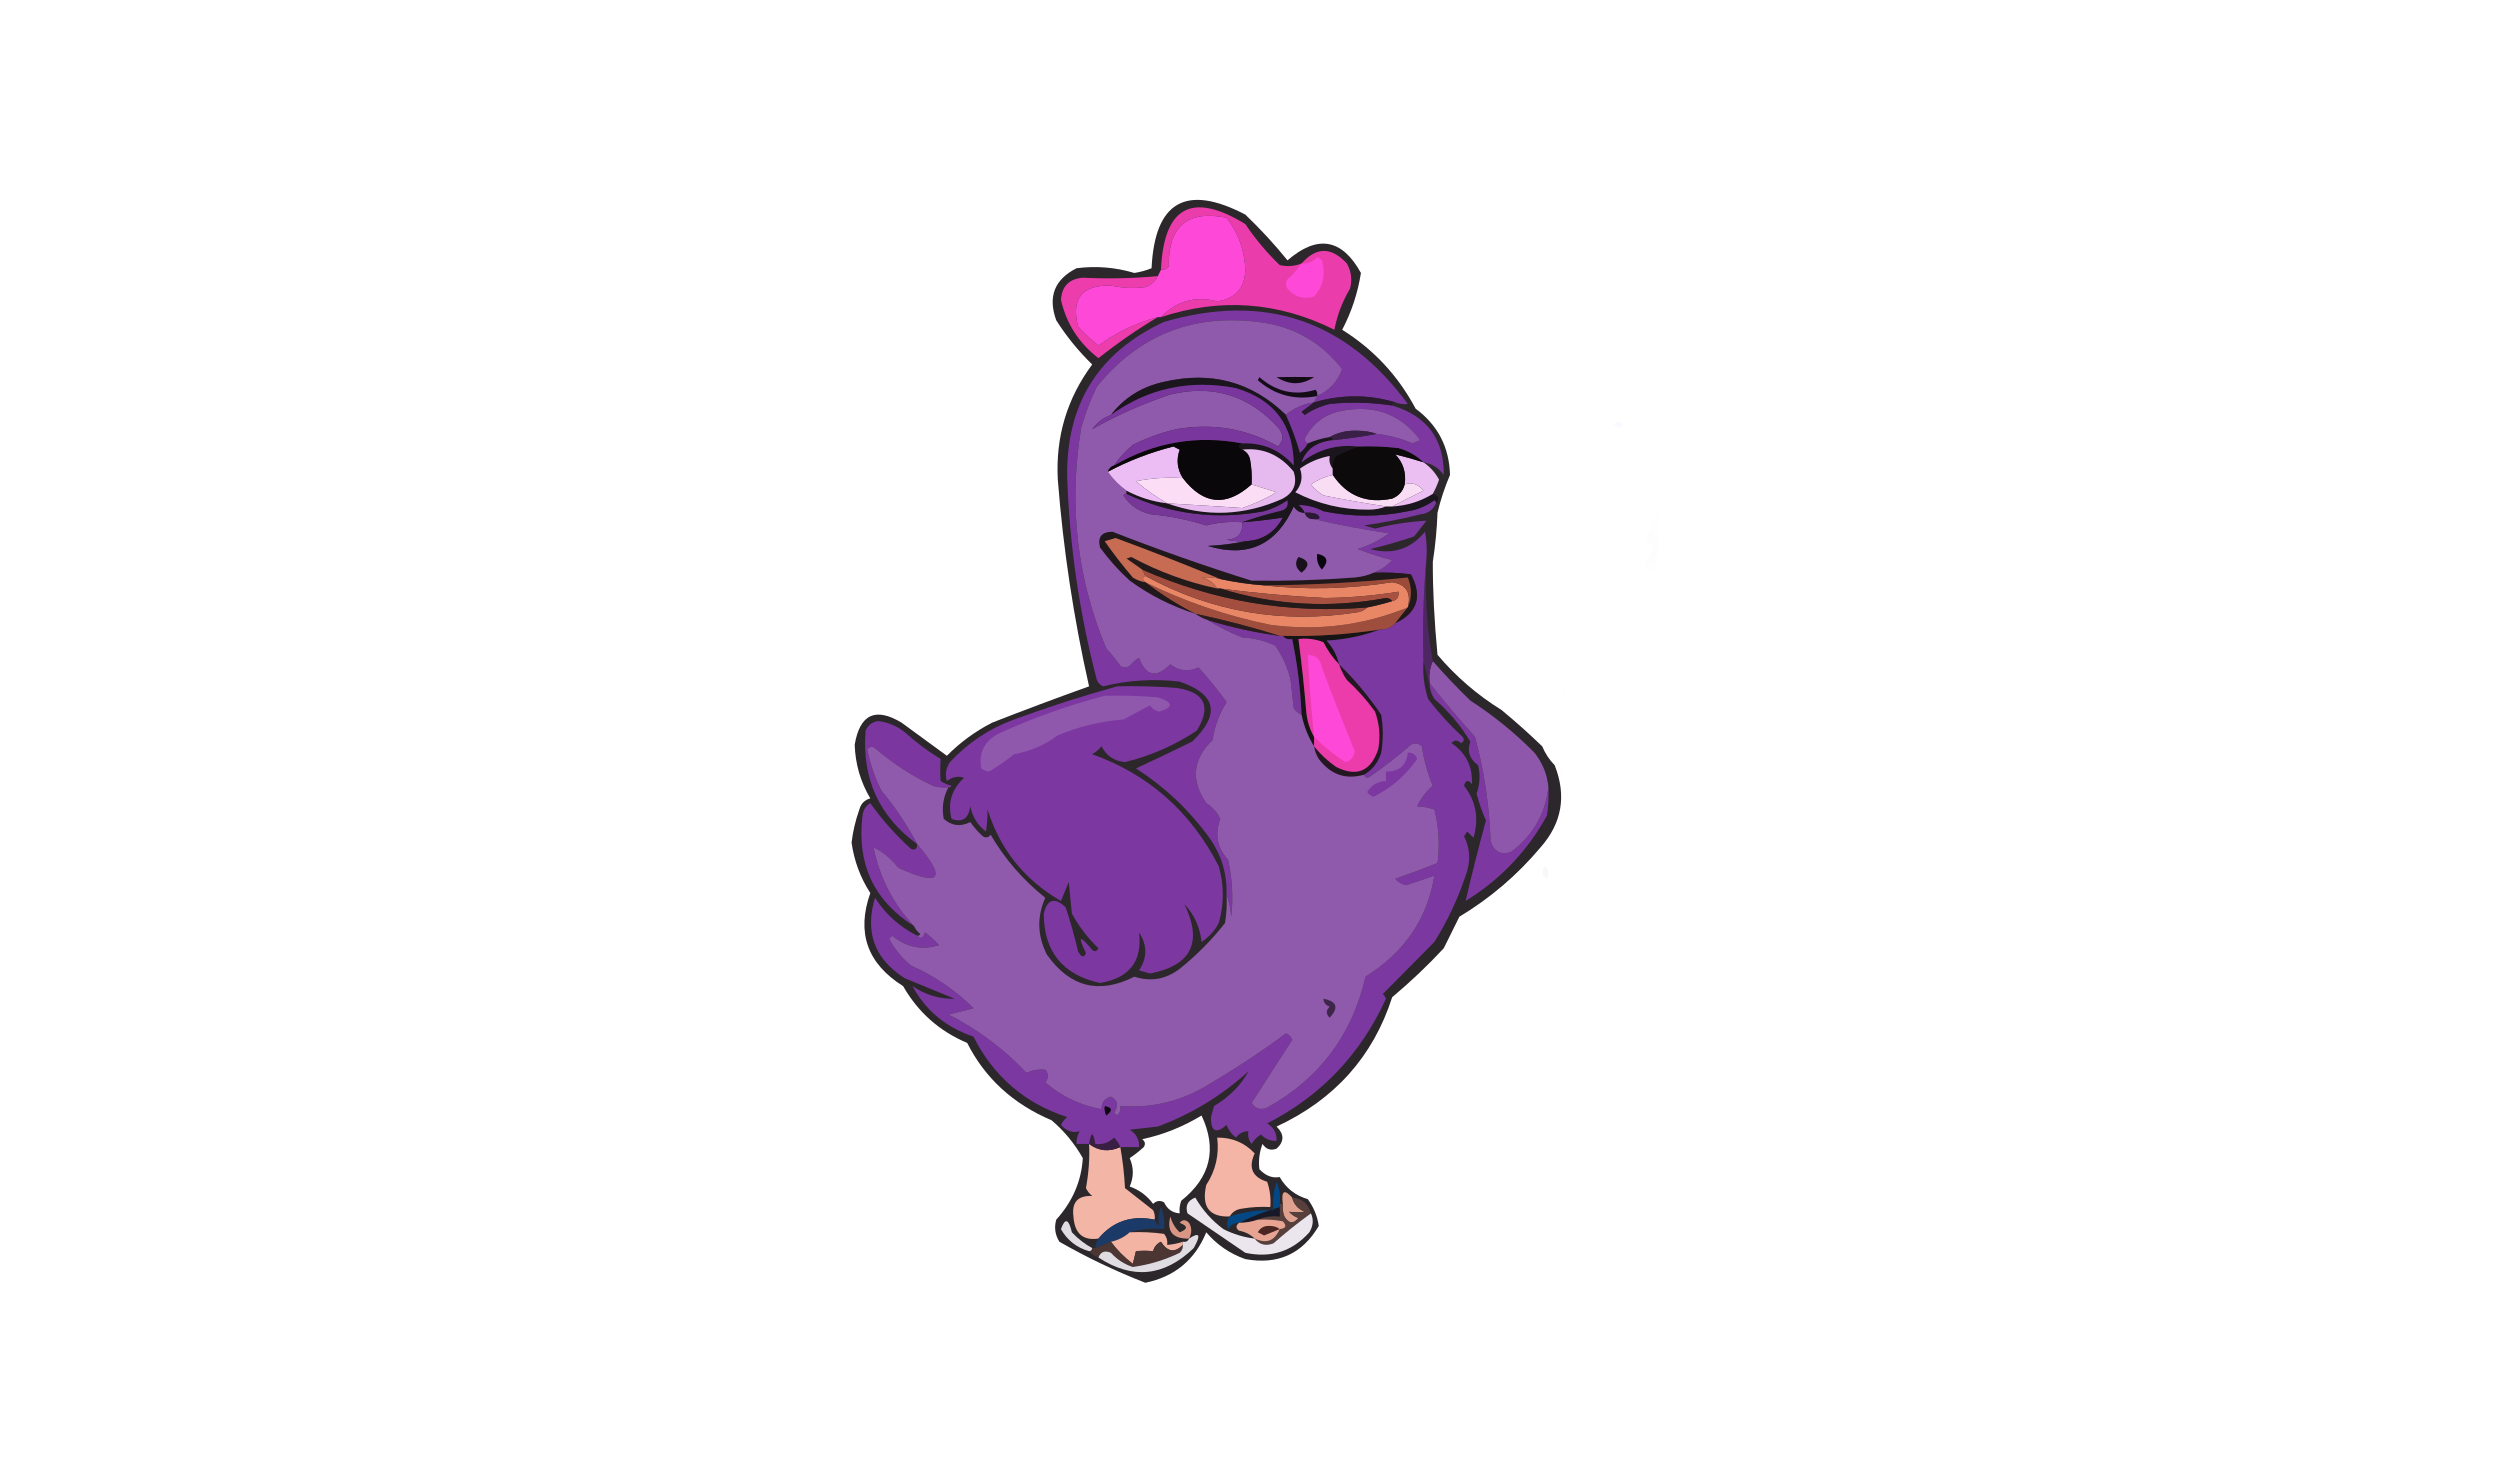 <svg xmlns="http://www.w3.org/2000/svg" viewBox="0 0 250 148" height="148" width="250">
    <g id="Group">
        <path d="M 161.406 42.443 C 161.683 42.041 161.996 42.041 162.344 42.443 C 162.055 42.779 161.742 42.779 161.406 42.443 Z" opacity="0.064" stroke="none" fill-rule="evenodd" fill="#d897fc" id="Path"></path>
    </g>
    <g id="g1">
        <path d="M 163.281 48.755 C 163.073 48.334 163.073 48.334 163.281 48.755 Z" opacity="0.004" stroke="none" fill-rule="evenodd" fill="#000000" id="path1"></path>
    </g>
    <g id="g2">
        <path d="M 163.281 48.755 C 163.591 48.701 163.799 48.806 163.906 49.07 C 163.596 49.125 163.388 49.019 163.281 48.755 Z" opacity="0.004" stroke="none" fill-rule="evenodd" fill="#040023" id="path2"></path>
    </g>
    <g id="g3">
        <path d="M 163.906 49.07 C 164.323 49.281 164.323 49.281 163.906 49.07 Z" opacity="0.004" stroke="none" fill-rule="evenodd" fill="#000034" id="path3"></path>
    </g>
    <g id="g4">
        <path d="M 165.781 52.226 C 165.573 52.436 165.365 52.647 165.156 52.857 C 165.153 52.287 165.31 51.761 165.625 51.279 C 165.829 50.902 165.986 50.902 166.094 51.279 C 165.898 51.569 165.793 51.884 165.781 52.226 Z" opacity="0.004" stroke="none" fill-rule="evenodd" fill="#000000" id="path4"></path>
    </g>
    <g id="g5">
        <path d="M 165.781 52.226 C 165.781 52.752 165.781 53.278 165.781 53.804 C 165.298 53.703 165.089 53.387 165.156 52.857 C 165.365 52.647 165.573 52.436 165.781 52.226 Z" opacity="0.004" stroke="none" fill-rule="evenodd" fill="#a000b4" id="path5"></path>
    </g>
    <g id="g6">
        <path d="M 164.531 54.435 C 164.86 54.388 165.173 54.44 165.469 54.593 C 165.188 55.114 164.875 55.587 164.531 56.013 C 164.531 55.487 164.531 54.961 164.531 54.435 Z" opacity="0.004" stroke="none" fill-rule="evenodd" fill="#e0ffed" id="path6"></path>
    </g>
    <g id="g7">
        <path d="M 165.156 52.857 C 165.089 53.387 165.298 53.703 165.781 53.804 C 165.781 54.33 165.781 54.856 165.781 55.382 C 165.575 55.766 165.366 56.187 165.156 56.644 C 164.943 56.529 164.734 56.424 164.531 56.328 C 164.531 56.223 164.531 56.118 164.531 56.013 C 164.875 55.587 165.188 55.114 165.469 54.593 C 165.173 54.44 164.86 54.388 164.531 54.435 C 164.624 53.834 164.832 53.308 165.156 52.857 Z" opacity="0.008" stroke="none" fill-rule="evenodd" fill="#5f1363" id="path7"></path>
    </g>
    <g id="g8">
        <path d="M 165.781 55.382 C 165.856 56.002 165.752 56.581 165.469 57.117 C 164.847 57.281 164.535 57.018 164.531 56.328 C 164.734 56.424 164.943 56.529 165.156 56.644 C 165.366 56.187 165.575 55.766 165.781 55.382 Z" opacity="0.004" stroke="none" fill-rule="evenodd" fill="#7c0ac5" id="path8"></path>
    </g>
    <g id="g9">
        <path d="M 152.656 61.062 C 153.073 61.272 153.073 61.272 152.656 61.062 Z" opacity="0.004" stroke="none" fill-rule="evenodd" fill="#000000" id="path9"></path>
    </g>
    <g id="g10">
        <path d="M 156.094 68.951 C 156.668 68.995 156.772 69.205 156.406 69.582 C 156.157 69.438 156.053 69.227 156.094 68.951 Z" opacity="0.006" stroke="none" fill-rule="evenodd" fill="#000001" id="path10"></path>
    </g>
    <g id="g11">
        <path d="M 154.219 74.631 C 153.814 74.04 153.866 73.515 154.375 73.053 C 154.619 73.649 154.567 74.175 154.219 74.631 Z" opacity="0.004" stroke="none" fill-rule="evenodd" fill="#891cbe" id="path11"></path>
    </g>
    <g id="g12">
        <path d="M 155.469 76.525 C 155.555 75.785 155.815 75.785 156.25 76.525 C 156.458 77.051 156.458 77.576 156.25 78.102 C 156.219 77.423 155.958 76.897 155.469 76.525 Z" opacity="0.004" stroke="none" fill-rule="evenodd" fill="#450e97" id="path12"></path>
    </g>
    <g id="g13">
        <path d="M 154.531 86.623 C 154.874 86.97 154.927 87.391 154.688 87.885 C 154.135 87.512 154.083 87.091 154.531 86.623 Z" opacity="0.031" stroke="none" fill-rule="evenodd" fill="#090909" id="path13"></path>
    </g>
    <g id="g14">
        <path d="M 154.219 74.631 C 154.523 75.355 154.94 75.986 155.469 76.525 C 156.668 79.569 156.199 82.304 154.062 84.729 C 151.737 87.499 149.028 89.813 145.938 91.672 C 145.422 92.714 144.901 93.766 144.375 94.827 C 142.759 96.564 141.04 98.195 139.219 99.719 C 137.317 105.645 133.463 109.957 127.656 112.657 C 128.436 113.421 128.436 114.158 127.656 114.866 C 127.073 115.09 126.604 114.932 126.25 114.392 C 125.939 115.221 125.835 116.063 125.938 116.917 C 126.549 117.576 127.226 117.839 127.969 117.706 C 128.599 118.816 129.536 119.552 130.781 119.915 C 131.385 120.759 131.75 121.653 131.875 122.597 C 130.231 125.399 127.783 126.503 124.531 125.91 C 122.984 125.367 121.683 124.473 120.625 123.228 C 119.503 125.984 117.472 127.667 114.531 128.277 C 111.571 127.124 108.706 125.757 105.938 124.175 C 105.508 123.482 105.404 122.746 105.625 121.966 C 107.255 120.164 108.141 118.113 108.281 115.812 C 107.445 114.34 106.403 113.078 105.156 112.026 C 101.313 110.398 98.5 107.821 96.719 104.294 C 93.94 103.118 91.805 101.224 90.312 98.614 C 86.723 96.363 85.629 93.26 87.031 89.305 C 86.038 87.769 85.413 86.086 85.156 84.256 C 85.294 83.122 85.554 82.018 85.938 80.942 C 86.094 80.364 86.458 79.996 87.031 79.838 C 86.053 78.195 85.533 76.407 85.469 74.473 C 85.982 71.427 87.544 70.69 90.156 72.264 C 91.667 73.369 93.177 74.473 94.688 75.578 C 96.023 74.229 97.533 73.125 99.219 72.264 C 102.428 71.007 105.658 69.797 108.906 68.635 C 107.365 61.809 106.323 54.92 105.781 47.966 C 105.549 43.694 106.695 39.855 109.219 36.448 C 107.844 35.113 106.646 33.64 105.625 32.03 C 104.769 29.678 105.446 27.943 107.656 26.823 C 109.615 26.572 111.543 26.729 113.438 27.296 C 114.027 27.203 114.601 27.045 115.156 26.823 C 115.478 20.153 118.603 18.365 124.531 21.458 C 126.044 22.905 127.45 24.43 128.75 26.034 C 131.753 23.443 134.201 23.864 136.094 27.296 C 135.777 29.306 135.152 31.199 134.219 32.977 C 137.367 34.946 139.815 37.576 141.562 40.866 C 143.783 42.51 144.929 44.719 145 47.493 C 144.47 48.734 144.053 49.996 143.75 51.279 C 143.69 52.936 143.533 54.567 143.281 56.171 C 143.274 59.026 143.431 62.129 143.75 65.48 C 145.594 67.657 147.729 69.498 150.156 71.002 C 151.579 72.178 152.933 73.388 154.219 74.631 Z M 120.156 111.552 C 121.731 114.904 121.054 117.745 118.125 120.072 C 117.972 120.481 117.92 120.901 117.969 121.335 C 117.243 121.284 116.722 120.916 116.406 120.23 C 116.005 120.014 115.64 120.067 115.312 120.388 C 114.707 119.566 113.926 118.987 112.969 118.652 C 113.385 117.706 113.385 116.759 112.969 115.812 C 113.466 115.482 113.934 115.114 114.375 114.708 C 114.568 114.408 114.516 114.146 114.219 113.919 C 116.287 113.483 118.267 112.694 120.156 111.552 Z" opacity="0.91" stroke="none" fill-rule="evenodd" fill="#161215" id="path14"></path>
    </g>
    <g id="g15">
        <path d="M 108.906 114.392 C 109.858 115.112 110.9 115.218 112.031 114.708 C 112.272 116.049 112.429 117.416 112.5 118.81 C 113.438 119.546 114.375 120.283 115.312 121.019 C 115.463 121.318 115.515 121.634 115.469 121.966 C 113.164 121.495 111.289 122.127 109.844 123.859 C 108.289 124.083 107.455 123.347 107.344 121.65 C 107.156 120.22 107.781 119.536 109.219 119.599 C 108.951 119.382 108.743 119.119 108.594 118.81 C 108.874 117.291 108.978 115.819 108.906 114.392 Z" stroke="none" fill-rule="evenodd" fill="#f2b5a6" id="path15"></path>
    </g>
    <g id="g16">
        <path d="M 122.969 121.65 C 120.913 121.719 120.132 120.667 120.625 118.495 C 121.565 117.058 121.929 115.48 121.719 113.761 C 123.212 113.744 124.462 114.27 125.469 115.339 C 124.814 116.769 125.231 117.716 126.719 118.179 C 126.998 118.995 127.102 119.836 127.031 120.704 C 126.088 120.652 125.151 120.704 124.219 120.861 C 123.65 120.925 123.233 121.188 122.969 121.65 Z" stroke="none" fill-rule="evenodd" fill="#f4b5a6" id="path16"></path>
    </g>
    <g id="g17">
        <path d="M 112.031 114.708 C 110.9 115.218 109.858 115.112 108.906 114.392 C 109.115 113.13 109.323 113.13 109.531 114.392 C 110.257 114.478 110.882 114.267 111.406 113.761 C 111.695 114.032 111.904 114.347 112.031 114.708 Z" stroke="none" fill-rule="evenodd" fill="#391f44" id="path17"></path>
    </g>
    <g id="g18">
        <path d="M 142.969 68.32 C 144.404 70.14 145.915 71.929 147.5 73.684 C 148.415 77.087 148.936 80.558 149.062 84.098 C 149.384 85.163 150.061 85.531 151.094 85.203 C 153.279 83.573 154.529 81.417 154.844 78.733 C 154.895 79.686 154.843 80.633 154.688 81.574 C 152.724 85.134 150.015 87.974 146.562 90.094 C 147.181 87.425 147.858 84.743 148.594 82.047 C 148.209 81.178 147.897 80.284 147.656 79.365 C 147.992 78.437 148.044 77.491 147.812 76.525 C 146.949 75.895 146.688 75.106 147.031 74.158 C 146.072 72.556 144.874 71.136 143.438 69.898 C 143.19 69.505 143.034 69.084 142.969 68.635 C 142.969 68.53 142.969 68.425 142.969 68.32 Z" stroke="none" fill-rule="evenodd" fill="#7c38a0" id="path18"></path>
    </g>
    <g id="g19">
        <path d="M 91.719 84.414 C 94.682 87.905 94.057 88.694 89.844 86.78 C 89.058 85.808 88.225 85.124 87.344 84.729 C 87.962 87.767 89.316 90.396 91.406 92.618 C 87.384 90.07 85.666 86.388 86.25 81.574 C 86.311 81.01 86.572 80.589 87.031 80.311 C 88.203 81.97 89.557 83.495 91.094 84.887 C 91.505 85.054 91.713 84.896 91.719 84.414 Z" stroke="none" fill-rule="evenodd" fill="#7c38a0" id="path19"></path>
    </g>
    <g id="g20">
        <path d="M 94.844 78.733 C 94.313 78.784 93.792 78.732 93.281 78.576 C 91.247 77.602 89.372 76.393 87.656 74.947 C 87.31 74.603 86.997 74.603 86.719 74.947 C 87.008 76.373 87.477 77.741 88.125 79.049 C 89.522 80.719 90.72 82.507 91.719 84.414 C 87.894 81.631 86.175 77.845 86.562 73.053 C 86.805 72.512 87.222 72.197 87.812 72.107 C 88.805 72.23 89.691 72.598 90.469 73.211 C 91.579 74.227 92.777 75.121 94.062 75.893 C 94.014 76.623 94.014 77.359 94.062 78.102 C 94.396 78.32 94.761 78.478 95.156 78.576 C 95.085 78.702 94.981 78.754 94.844 78.733 Z" stroke="none" fill-rule="evenodd" fill="#7b379f" id="path20"></path>
    </g>
    <g id="g21">
        <path d="M 133.906 66.426 C 135.472 67.957 136.878 69.64 138.125 71.475 C 138.333 72.738 138.333 74 138.125 75.262 C 137.833 76.239 137.26 76.975 136.406 77.471 C 134.568 77.993 133.057 77.467 131.875 75.893 C 131.628 75.501 131.472 75.08 131.406 74.631 C 132.031 75.411 132.76 76.095 133.594 76.682 C 135.664 77.723 137.07 77.144 137.812 74.947 C 138.052 73.655 137.948 72.393 137.5 71.16 C 136.678 70.014 135.741 68.962 134.688 68.004 C 134.346 67.506 134.085 66.98 133.906 66.426 Z" opacity="0.961" stroke="none" fill-rule="evenodd" fill="#241722" id="path21"></path>
    </g>
    <g id="g22">
        <path d="M 137.969 62.955 C 136.295 63.589 134.524 63.957 132.656 64.06 C 133.279 64.741 133.696 65.53 133.906 66.426 C 133.282 65.791 132.761 65.055 132.344 64.217 C 131.536 63.908 130.702 63.803 129.844 63.902 C 130.164 66.311 130.425 68.73 130.625 71.16 C 130.712 72.093 130.973 72.934 131.406 73.684 C 131.406 74 131.406 74.316 131.406 74.631 C 130.811 73.674 130.394 72.622 130.156 71.475 C 130.048 68.922 129.736 66.397 129.219 63.902 C 128.815 63.977 128.503 63.872 128.281 63.586 C 131.532 63.663 134.761 63.452 137.969 62.955 Z" opacity="0.925" stroke="none" fill-rule="evenodd" fill="#151314" id="path22"></path>
    </g>
    <g id="g23">
        <path d="M 111.719 68.635 C 113.701 68.583 115.68 68.635 117.656 68.793 C 120.487 69.221 121.164 70.641 119.688 73.053 C 117.465 74.537 115.069 75.589 112.5 76.209 C 111.432 76.116 110.65 75.591 110.156 74.631 C 109.889 74.954 109.577 75.216 109.219 75.42 C 114.873 77.446 119.092 81.18 121.875 86.623 C 122.42 88.535 122.42 90.428 121.875 92.303 C 121.466 93.084 120.893 93.715 120.156 94.196 C 120.004 92.733 119.431 91.47 118.438 90.409 C 120.291 94.239 119.145 96.553 115 97.352 C 114.635 97.247 114.271 97.141 113.906 97.036 C 114.738 95.771 114.738 94.508 113.906 93.249 C 114.248 96.124 112.945 97.807 110 98.299 C 106.266 97.477 104.391 95.163 104.375 91.356 C 104.735 89.902 105.464 89.692 106.562 90.725 C 107.046 92.185 107.463 93.657 107.812 95.143 C 108.145 95.741 108.406 95.794 108.594 95.301 C 107.74 93.562 107.948 93.457 109.219 94.985 C 109.479 95.202 109.687 95.149 109.844 94.827 C 108.779 93.805 107.893 92.648 107.188 91.356 C 107.083 90.304 106.979 89.252 106.875 88.2 C 106.615 88.832 106.354 89.463 106.094 90.094 C 102.457 88.004 100.009 84.954 98.75 80.942 C 98.767 81.711 98.715 82.447 98.594 83.151 C 97.76 82.522 97.239 81.68 97.031 80.627 C 96.858 81.866 96.233 82.287 95.156 81.889 C 94.744 80.293 95.161 78.926 96.406 77.787 C 95.833 77.568 95.26 77.674 94.688 78.102 C 94.489 77.429 94.593 76.797 95 76.209 C 96.787 74.279 98.923 72.859 101.406 71.949 C 104.835 70.691 108.272 69.587 111.719 68.635 Z" stroke="none" fill-rule="evenodd" fill="#7c38a0" id="path23"></path>
    </g>
    <g id="g24">
        <path d="M 110.469 69.582 C 112.243 69.53 114.013 69.582 115.781 69.74 C 117.336 70.23 117.388 70.703 115.938 71.16 C 115.523 71.079 115.211 70.869 115 70.529 C 114.133 71.003 113.248 71.476 112.344 71.949 C 110.072 72.128 107.884 72.654 105.781 73.527 C 104.484 74.496 103.026 75.127 101.406 75.42 C 100.616 76.06 99.782 76.639 98.906 77.156 C 98.612 77.122 98.352 77.016 98.125 76.84 C 97.857 75.278 98.43 74.121 99.844 73.369 C 103.323 71.778 106.865 70.516 110.469 69.582 Z" stroke="none" fill-rule="evenodd" fill="#8f58ac" id="path24"></path>
    </g>
    <g id="g25">
        <path d="M 143.281 66.111 C 144.459 67.459 145.709 68.774 147.031 70.055 C 149.347 71.552 151.483 73.287 153.438 75.262 C 154.255 76.281 154.724 77.438 154.844 78.733 C 154.529 81.417 153.279 83.573 151.094 85.203 C 150.061 85.531 149.384 85.163 149.062 84.098 C 148.936 80.558 148.415 77.087 147.5 73.684 C 145.915 71.929 144.404 70.14 142.969 68.32 C 142.874 67.512 142.979 66.776 143.281 66.111 Z" stroke="none" fill-rule="evenodd" fill="#8f57ac" id="path25"></path>
    </g>
    <g id="g26">
        <path d="M 133.906 66.426 C 134.085 66.98 134.346 67.506 134.688 68.004 C 135.741 68.962 136.678 70.014 137.5 71.16 C 137.948 72.393 138.052 73.655 137.812 74.947 C 137.07 77.144 135.664 77.723 133.594 76.682 C 132.76 76.095 132.031 75.411 131.406 74.631 C 131.406 74.316 131.406 74 131.406 73.684 C 130.973 72.934 130.712 72.093 130.625 71.16 C 130.425 68.73 130.164 66.311 129.844 63.902 C 130.702 63.803 131.536 63.908 132.344 64.217 C 132.761 65.055 133.282 65.791 133.906 66.426 Z" stroke="none" fill-rule="evenodd" fill="#ec3cac" id="path26"></path>
    </g>
    <g id="g27">
        <path d="M 131.406 73.684 C 131.129 70.956 130.921 68.221 130.781 65.48 C 131.578 65.499 132.047 65.92 132.188 66.742 C 133.24 69.551 134.334 72.339 135.469 75.104 C 135.403 75.695 135.091 76.063 134.531 76.209 C 133.372 75.453 132.331 74.612 131.406 73.684 Z" stroke="none" fill-rule="evenodd" fill="#fe48d7" id="path27"></path>
    </g>
    <g id="g28">
        <path d="M 120.781 62.009 C 123.153 62.74 125.549 63.266 127.969 63.586 C 128.073 63.586 128.177 63.586 128.281 63.586 C 128.503 63.872 128.815 63.977 129.219 63.902 C 129.736 66.397 130.048 68.922 130.156 71.475 C 129.857 71.333 129.596 71.122 129.375 70.844 C 129.271 69.898 129.167 68.951 129.062 68.004 C 128.771 66.744 128.25 65.586 127.5 64.533 C 126.465 64.067 125.371 63.804 124.219 63.744 C 122.965 63.244 121.819 62.665 120.781 62.009 Z" stroke="none" fill-rule="evenodd" fill="#79399c" id="path28"></path>
    </g>
    <g id="g29">
        <path d="M 142.656 55.697 C 142.466 59.249 142.674 62.72 143.281 66.111 C 142.979 66.776 142.874 67.512 142.969 68.32 C 142.969 68.425 142.969 68.53 142.969 68.635 C 142.76 67.794 142.552 66.952 142.344 66.111 C 142.241 62.583 142.345 59.112 142.656 55.697 Z" stroke="none" fill-rule="evenodd" fill="#4e2662" id="path29"></path>
    </g>
    <g id="g30">
        <path d="M 114.531 58.222 C 118.495 60.17 122.662 61.59 127.031 62.482 C 131.782 63.12 136.365 62.542 140.781 60.746 C 140.365 61.272 139.948 61.798 139.531 62.324 C 139.131 62.776 138.61 62.986 137.969 62.955 C 134.761 63.452 131.532 63.663 128.281 63.586 C 128.177 63.586 128.073 63.586 127.969 63.586 C 125.216 62.719 122.404 61.982 119.531 61.377 C 117.759 60.483 116.093 59.432 114.531 58.222 Z" stroke="none" fill-rule="evenodd" fill="#9f4d3c" id="path30"></path>
    </g>
    <g id="g31">
        <path d="M 114.531 57.591 C 121.177 61.207 128.26 62.417 135.781 61.22 C 136.168 61.146 136.48 60.989 136.719 60.746 C 137.568 60.575 138.402 60.365 139.219 60.115 C 139.702 60.014 139.911 59.698 139.844 59.168 C 137.415 59.564 134.967 59.774 132.5 59.8 C 128.994 59.626 125.505 59.311 122.031 58.853 C 121.927 58.853 121.823 58.853 121.719 58.853 C 121.383 58.29 120.863 57.922 120.156 57.748 C 120.778 57.692 121.403 57.744 122.031 57.906 C 123.474 58.218 124.933 58.428 126.406 58.537 C 130.644 59.006 134.915 58.9 139.219 58.222 C 140.623 58.435 141.144 59.277 140.781 60.746 C 136.365 62.542 131.782 63.12 127.031 62.482 C 122.662 61.59 118.495 60.17 114.531 58.222 C 114.217 57.939 114.217 57.729 114.531 57.591 Z" stroke="none" fill-rule="evenodd" fill="#e88666" id="path31"></path>
    </g>
    <g id="g32">
        <path d="M 119.531 61.377 C 122.404 61.982 125.216 62.719 127.969 63.586 C 125.549 63.266 123.153 62.74 120.781 62.009 C 120.314 61.854 119.897 61.644 119.531 61.377 Z" opacity="0.949" stroke="none" fill-rule="evenodd" fill="#2a1c1e" id="path32"></path>
    </g>
    <g id="g33">
        <path d="M 143.594 50.333 C 143.296 50.998 142.775 51.367 142.031 51.437 C 140.175 51.907 138.3 52.275 136.406 52.542 C 136.771 52.647 137.135 52.752 137.5 52.857 C 139.21 52.427 140.929 52.164 142.656 52.068 C 142.24 52.594 141.823 53.12 141.406 53.646 C 139.964 54.134 138.506 54.555 137.031 54.908 C 139.234 55.503 141.057 54.925 142.5 53.173 C 142.655 54.008 142.708 54.849 142.656 55.697 C 142.345 59.112 142.241 62.583 142.344 66.111 C 142.261 67.406 142.417 68.669 142.812 69.898 C 143.843 71.255 144.989 72.517 146.25 73.684 C 146.465 73.947 146.413 74.157 146.094 74.316 C 145.747 73.972 145.435 73.972 145.156 74.316 C 146.607 75.304 147.284 76.671 147.188 78.418 C 146.826 77.947 146.566 77.999 146.406 78.576 C 147.608 80.127 147.921 81.863 147.344 83.783 C 147.135 83.572 146.927 83.362 146.719 83.151 C 146.615 83.309 146.51 83.467 146.406 83.625 C 147.033 84.873 147.085 86.188 146.562 87.569 C 145.782 89.908 144.74 92.117 143.438 94.196 C 141.727 95.923 140.008 97.659 138.281 99.403 C 138.424 99.534 138.528 99.691 138.594 99.876 C 136.068 105.425 132.11 109.58 126.719 112.341 C 127.377 112.74 127.69 113.318 127.656 114.077 C 127.036 114.114 126.516 113.903 126.094 113.446 C 125.713 113.686 125.4 114.002 125.156 114.392 C 124.866 114.017 124.762 113.596 124.844 113.13 C 124.33 113.124 123.914 113.334 123.594 113.761 C 123.171 113.44 122.859 113.019 122.656 112.499 C 121.607 113.423 121.086 113.16 121.094 111.71 C 121.198 111.342 121.302 110.974 121.406 110.606 C 122.963 109.666 124.108 108.509 124.844 107.134 C 122.18 109.559 119.159 111.4 115.781 112.657 C 114.844 112.762 113.906 112.867 112.969 112.972 C 113.627 113.371 113.94 113.95 113.906 114.708 C 113.281 114.708 112.656 114.708 112.031 114.708 C 111.904 114.347 111.695 114.032 111.406 113.761 C 110.882 114.267 110.257 114.478 109.531 114.392 C 109.323 113.13 109.115 113.13 108.906 114.392 C 108.49 114.392 108.073 114.392 107.656 114.392 C 107.632 113.941 107.736 113.52 107.969 113.13 C 107.286 113.322 106.661 113.111 106.094 112.499 C 106.243 112.19 106.451 111.927 106.719 111.71 C 102.496 110.339 99.371 107.656 97.344 103.663 C 94.605 102.743 92.574 101.06 91.25 98.614 C 92.564 99.496 93.97 99.917 95.469 99.876 C 93.815 99.194 92.148 98.51 90.469 97.825 C 87.454 95.902 86.464 93.22 87.5 89.778 C 88.571 91.44 89.978 92.702 91.719 93.565 C 92.052 93.941 92.312 93.836 92.5 93.249 C 93.011 93.636 93.48 94.057 93.906 94.512 C 92.179 95.043 90.617 94.728 89.219 93.565 C 89.115 93.67 89.01 93.776 88.906 93.881 C 89.458 94.912 90.188 95.806 91.094 96.563 C 93.448 97.593 95.532 99.013 97.344 100.823 C 96.51 101.034 95.677 101.244 94.844 101.454 C 97.759 102.931 100.363 104.877 102.656 107.292 C 103.222 107.016 103.847 106.911 104.531 106.977 C 104.867 107.371 104.867 107.792 104.531 108.239 C 106.152 109.645 108.027 110.539 110.156 110.921 C 110.141 110.262 110.453 109.841 111.094 109.659 C 111.778 110.053 111.882 110.578 111.406 111.237 C 111.51 111.342 111.615 111.447 111.719 111.552 C 111.996 111.292 112.1 110.976 112.031 110.606 C 114.919 110.823 117.627 110.244 120.156 108.87 C 123.075 107.186 125.888 105.346 128.594 103.348 C 128.906 103.453 129.115 103.663 129.219 103.979 C 127.865 106.083 126.51 108.186 125.156 110.29 C 125.529 110.885 126.05 111.042 126.719 110.763 C 131.919 107.893 135.201 103.528 136.562 97.667 C 140.454 95.238 142.746 91.872 143.438 87.569 C 142.5 87.885 141.562 88.2 140.625 88.516 C 140.189 88.428 139.824 88.217 139.531 87.885 C 140.972 87.383 142.378 86.857 143.75 86.307 C 143.997 84.497 143.893 82.709 143.438 80.942 C 142.847 80.754 142.274 80.649 141.719 80.627 C 142.105 79.811 142.626 79.127 143.281 78.576 C 142.756 77.308 142.392 75.993 142.188 74.631 C 141.86 74.31 141.495 74.257 141.094 74.473 C 139.796 75.601 138.442 76.654 137.031 77.629 C 136.738 77.847 136.53 77.795 136.406 77.471 C 137.26 76.975 137.833 76.239 138.125 75.262 C 138.333 74 138.333 72.738 138.125 71.475 C 136.878 69.64 135.472 67.957 133.906 66.426 C 133.696 65.53 133.279 64.741 132.656 64.06 C 134.524 63.957 136.295 63.589 137.969 62.955 C 138.61 62.986 139.131 62.776 139.531 62.324 C 141.744 61.268 142.265 59.638 141.094 57.433 C 139.848 57.275 138.598 57.223 137.344 57.275 C 138.057 57.018 138.682 56.597 139.219 56.013 C 138.037 55.703 136.892 55.334 135.781 54.908 C 136.91 54.549 137.952 54.023 138.906 53.33 C 136.351 52.951 133.851 52.477 131.406 51.91 C 131.993 51.944 132.098 51.786 131.719 51.437 C 131.315 51.282 130.898 51.23 130.469 51.279 C 130.327 50.977 130.119 50.714 129.844 50.49 C 130.701 50.496 131.535 50.707 132.344 51.122 C 135.161 51.708 137.973 51.708 140.781 51.122 C 141.757 50.97 142.643 50.602 143.438 50.017 C 143.562 50.089 143.614 50.194 143.594 50.333 Z" stroke="none" fill-rule="evenodd" fill="#7b38a0" id="path33"></path>
    </g>
    <g id="g34">
        <path d="M 110.469 110.606 C 111.242 110.747 111.294 111.062 110.625 111.552 C 110.474 111.253 110.422 110.938 110.469 110.606 Z" stroke="none" fill-rule="evenodd" fill="#0e0612" id="path34"></path>
    </g>
    <g id="g35">
        <path d="M 114.219 56.959 C 121.385 60.127 128.885 61.389 136.719 60.746 C 136.48 60.989 136.168 61.146 135.781 61.22 C 128.26 62.417 121.177 61.207 114.531 57.591 C 114.427 57.38 114.323 57.17 114.219 56.959 Z" stroke="none" fill-rule="evenodd" fill="#a34e3e" id="path35"></path>
    </g>
    <g id="g36">
        <path d="M 139.531 40.235 C 136.868 39.435 134.16 39.435 131.406 40.235 C 131.51 40.024 131.615 39.814 131.719 39.603 C 132.923 39.07 133.757 38.176 134.219 36.921 C 132.087 34.165 129.274 32.587 125.781 32.188 C 119.219 31.38 113.854 33.536 109.688 38.657 C 109.039 39.994 108.518 41.361 108.125 42.759 C 106.84 50.406 107.673 57.769 110.625 64.849 C 111.131 65.398 111.6 65.977 112.031 66.584 C 112.344 66.795 112.656 66.795 112.969 66.584 C 113.236 66.262 113.548 65.999 113.906 65.795 C 114.603 67.642 115.645 67.852 117.031 66.426 C 117.895 67.115 118.832 67.22 119.844 66.742 C 120.859 67.853 121.797 69.011 122.656 70.213 C 121.937 71.353 121.468 72.615 121.25 74 C 119.264 75.932 119.056 78.036 120.625 80.311 C 121.237 80.705 121.706 81.231 122.031 81.889 C 121.453 83.436 121.714 84.803 122.812 85.991 C 123.228 87.87 123.332 89.763 123.125 91.672 C 123.067 90.871 122.911 90.135 122.656 89.463 C 122.711 87.363 122.137 85.47 120.938 83.783 C 118.929 81.004 116.481 78.69 113.594 76.84 C 115.456 75.982 117.331 75.088 119.219 74.158 C 122.063 71.429 121.646 69.43 117.969 68.162 C 115.382 67.857 112.83 68.014 110.312 68.635 C 110.017 68.508 109.809 68.297 109.688 68.004 C 107.955 61.386 106.966 54.654 106.719 47.808 C 106.583 40.452 109.812 35.245 116.406 32.188 C 126.466 29.262 134.591 31.997 140.781 40.392 C 140.369 40.454 139.952 40.401 139.531 40.235 Z" stroke="none" fill-rule="evenodd" fill="#7c38a0" id="path36"></path>
    </g>
    <g id="g37">
        <path d="M 137.344 57.275 C 138.598 57.223 139.848 57.275 141.094 57.433 C 142.265 59.638 141.744 61.268 139.531 62.324 C 139.948 61.798 140.365 61.272 140.781 60.746 C 141.193 59.779 141.193 58.78 140.781 57.748 C 136.012 58.24 131.22 58.503 126.406 58.537 C 124.933 58.428 123.474 58.218 122.031 57.906 C 118.567 56.467 115.078 55.099 111.562 53.804 C 111.198 53.909 110.833 54.014 110.469 54.119 C 111.347 55.374 112.284 56.584 113.281 57.748 C 113.67 57.998 114.087 58.156 114.531 58.222 C 116.093 59.432 117.759 60.483 119.531 61.377 C 117.177 60.636 114.99 59.532 112.969 58.064 C 111.864 57.054 110.874 55.949 110 54.751 C 109.739 53.705 110.156 53.179 111.25 53.173 C 115.834 54.963 120.469 56.594 125.156 58.064 C 128.594 58.114 132.032 58.009 135.469 57.748 C 136.159 57.688 136.784 57.53 137.344 57.275 Z" opacity="0.925" stroke="none" fill-rule="evenodd" fill="#21171a" id="path37"></path>
    </g>
    <g id="g38">
        <path d="M 122.031 58.853 C 125.505 59.311 128.994 59.626 132.5 59.8 C 134.967 59.774 137.415 59.564 139.844 59.168 C 139.911 59.698 139.702 60.014 139.219 60.115 C 139.088 59.918 138.88 59.813 138.594 59.8 C 132.957 60.847 127.436 60.531 122.031 58.853 Z" stroke="none" fill-rule="evenodd" fill="#a85140" id="path38"></path>
    </g>
    <g id="g39">
        <path d="M 121.719 58.853 C 121.823 58.853 121.927 58.853 122.031 58.853 C 127.436 60.531 132.957 60.847 138.594 59.8 C 138.88 59.813 139.088 59.918 139.219 60.115 C 138.402 60.365 137.568 60.575 136.719 60.746 C 128.885 61.389 121.385 60.127 114.219 56.959 C 113.719 56.598 113.198 56.23 112.656 55.855 C 112.812 55.802 112.969 55.75 113.125 55.697 C 115.854 57.16 118.718 58.213 121.719 58.853 Z" opacity="0.916" stroke="none" fill-rule="evenodd" fill="#221a19" id="path39"></path>
    </g>
    <g id="g40">
        <path d="M 140.781 60.746 C 141.144 59.277 140.623 58.435 139.219 58.222 C 134.915 58.9 130.644 59.006 126.406 58.537 C 131.22 58.503 136.012 58.24 140.781 57.748 C 141.193 58.78 141.193 59.779 140.781 60.746 Z" stroke="none" fill-rule="evenodd" fill="#9c4b39" id="path40"></path>
    </g>
    <g id="g41">
        <path d="M 122.031 57.906 C 121.403 57.744 120.778 57.692 120.156 57.748 C 120.863 57.922 121.383 58.29 121.719 58.853 C 118.718 58.213 115.854 57.16 113.125 55.697 C 112.969 55.75 112.812 55.802 112.656 55.855 C 113.198 56.23 113.719 56.598 114.219 56.959 C 114.323 57.17 114.427 57.38 114.531 57.591 C 114.217 57.729 114.217 57.939 114.531 58.222 C 114.087 58.156 113.67 57.998 113.281 57.748 C 112.284 56.584 111.347 55.374 110.469 54.119 C 110.833 54.014 111.198 53.909 111.562 53.804 C 115.078 55.099 118.567 56.467 122.031 57.906 Z" stroke="none" fill-rule="evenodd" fill="#c76b53" id="path41"></path>
    </g>
    <g id="g42">
        <path d="M 131.719 39.603 C 131.615 39.814 131.51 40.024 131.406 40.235 C 130.34 40.406 129.402 40.826 128.594 41.497 C 125.187 38.19 121.124 37.086 116.406 38.183 C 114.196 38.663 112.425 39.768 111.094 41.497 C 110.348 41.772 109.723 42.246 109.219 42.917 C 111.659 41.53 114.263 40.373 117.031 39.446 C 121.307 38.432 124.901 39.537 127.812 42.759 C 128.383 43.417 128.383 44.048 127.812 44.652 C 124.669 42.864 121.284 42.286 117.656 42.917 C 116.134 43.265 114.676 43.791 113.281 44.495 C 112.532 45.119 111.907 45.803 111.406 46.546 C 111.094 46.651 110.885 46.861 110.781 47.177 C 111.296 47.907 111.921 48.538 112.656 49.07 C 112.656 49.175 112.656 49.281 112.656 49.386 C 112.519 49.365 112.415 49.418 112.344 49.544 C 112.999 50.561 113.937 51.193 115.156 51.437 C 117.029 51.613 118.852 51.981 120.625 52.542 C 121.791 52.239 122.988 52.134 124.219 52.226 C 124.308 53.342 123.787 53.921 122.656 53.962 C 123.273 54.118 123.898 54.171 124.531 54.119 C 123.34 54.379 122.09 54.537 120.781 54.593 C 124.775 55.811 127.64 54.496 129.375 50.648 C 129.63 51.066 129.995 51.276 130.469 51.279 C 130.617 51.723 130.929 51.933 131.406 51.91 C 133.851 52.477 136.351 52.951 138.906 53.33 C 137.952 54.023 136.91 54.549 135.781 54.908 C 136.892 55.334 138.037 55.703 139.219 56.013 C 138.682 56.597 138.057 57.018 137.344 57.275 C 136.784 57.53 136.159 57.688 135.469 57.748 C 132.032 58.009 128.594 58.114 125.156 58.064 C 120.469 56.594 115.834 54.963 111.25 53.173 C 110.156 53.179 109.739 53.705 110 54.751 C 110.874 55.949 111.864 57.054 112.969 58.064 C 114.99 59.532 117.177 60.636 119.531 61.377 C 119.897 61.644 120.314 61.854 120.781 62.009 C 121.819 62.665 122.965 63.244 124.219 63.744 C 125.371 63.804 126.465 64.067 127.5 64.533 C 128.25 65.586 128.771 66.744 129.062 68.004 C 129.167 68.951 129.271 69.898 129.375 70.844 C 129.596 71.122 129.857 71.333 130.156 71.475 C 130.394 72.622 130.811 73.674 131.406 74.631 C 131.472 75.08 131.628 75.501 131.875 75.893 C 133.057 77.467 134.568 77.993 136.406 77.471 C 136.53 77.795 136.738 77.847 137.031 77.629 C 138.442 76.654 139.796 75.601 141.094 74.473 C 141.495 74.257 141.86 74.31 142.188 74.631 C 142.392 75.993 142.756 77.308 143.281 78.576 C 142.626 79.127 142.105 79.811 141.719 80.627 C 142.274 80.649 142.847 80.754 143.438 80.942 C 143.893 82.709 143.997 84.497 143.75 86.307 C 142.378 86.857 140.972 87.383 139.531 87.885 C 139.824 88.217 140.189 88.428 140.625 88.516 C 141.562 88.2 142.5 87.885 143.438 87.569 C 142.746 91.872 140.454 95.238 136.562 97.667 C 135.201 103.528 131.919 107.893 126.719 110.763 C 126.05 111.042 125.529 110.885 125.156 110.29 C 126.51 108.186 127.865 106.083 129.219 103.979 C 129.115 103.663 128.906 103.453 128.594 103.348 C 125.888 105.346 123.075 107.186 120.156 108.87 C 117.627 110.244 114.919 110.823 112.031 110.606 C 112.1 110.976 111.996 111.292 111.719 111.552 C 111.615 111.447 111.51 111.342 111.406 111.237 C 111.882 110.578 111.778 110.053 111.094 109.659 C 110.453 109.841 110.141 110.262 110.156 110.921 C 108.027 110.539 106.152 109.645 104.531 108.239 C 104.867 107.792 104.867 107.371 104.531 106.977 C 103.847 106.911 103.222 107.016 102.656 107.292 C 100.363 104.877 97.759 102.931 94.844 101.454 C 95.677 101.244 96.51 101.034 97.344 100.823 C 95.532 99.013 93.448 97.593 91.094 96.563 C 90.188 95.806 89.458 94.912 88.906 93.881 C 89.01 93.776 89.115 93.67 89.219 93.565 C 90.617 94.728 92.179 95.043 93.906 94.512 C 93.48 94.057 93.011 93.636 92.5 93.249 C 92.312 93.836 92.052 93.941 91.719 93.565 C 91.856 93.586 91.96 93.533 92.031 93.407 C 91.756 93.184 91.548 92.921 91.406 92.618 C 89.316 90.396 87.962 87.767 87.344 84.729 C 88.225 85.124 89.058 85.808 89.844 86.78 C 94.057 88.694 94.682 87.905 91.719 84.414 C 90.72 82.507 89.522 80.719 88.125 79.049 C 87.477 77.741 87.008 76.373 86.719 74.947 C 86.997 74.603 87.31 74.603 87.656 74.947 C 89.372 76.393 91.247 77.602 93.281 78.576 C 93.792 78.732 94.313 78.784 94.844 78.733 C 94.318 79.711 94.162 80.763 94.375 81.889 C 95.173 82.593 96.058 82.698 97.031 82.205 C 97.39 82.725 97.807 83.198 98.281 83.625 C 98.578 83.819 98.838 83.767 99.062 83.467 C 100.487 85.906 102.31 88.01 104.531 89.778 C 103.68 91.676 103.732 93.569 104.688 95.458 C 106.991 98.719 109.908 99.456 113.438 97.667 C 115.075 98.197 116.585 97.934 117.969 96.878 C 119.657 95.528 121.168 94.002 122.5 92.303 C 122.656 91.362 122.708 90.415 122.656 89.463 C 122.911 90.135 123.067 90.871 123.125 91.672 C 123.332 89.763 123.228 87.87 122.812 85.991 C 121.714 84.803 121.453 83.436 122.031 81.889 C 121.706 81.231 121.237 80.705 120.625 80.311 C 119.056 78.036 119.264 75.932 121.25 74 C 121.468 72.615 121.937 71.353 122.656 70.213 C 121.797 69.011 120.859 67.853 119.844 66.742 C 118.832 67.22 117.895 67.115 117.031 66.426 C 115.645 67.852 114.603 67.642 113.906 65.795 C 113.548 65.999 113.236 66.262 112.969 66.584 C 112.656 66.795 112.344 66.795 112.031 66.584 C 111.6 65.977 111.131 65.398 110.625 64.849 C 107.673 57.769 106.84 50.406 108.125 42.759 C 108.518 41.361 109.039 39.994 109.688 38.657 C 113.854 33.536 119.219 31.38 125.781 32.188 C 129.274 32.587 132.087 34.165 134.219 36.921 C 133.757 38.176 132.923 39.07 131.719 39.603 Z" stroke="none" fill-rule="evenodd" fill="#8f59ac" id="path42"></path>
    </g>
    <g id="g43">
        <path d="M 132.344 99.876 C 133.694 100.132 133.902 100.763 132.969 101.77 C 132.584 101.407 132.584 101.039 132.969 100.665 C 132.576 100.534 132.368 100.271 132.344 99.876 Z" stroke="none" fill-rule="evenodd" fill="#3e264b" id="path43"></path>
    </g>
    <g id="g44">
        <path d="M 140.781 75.262 C 141.248 75.235 141.561 75.446 141.719 75.893 C 140.582 77.537 139.123 78.8 137.344 79.68 C 137.091 79.583 136.883 79.425 136.719 79.207 C 137.154 78.504 137.779 78.136 138.594 78.102 C 138.594 77.787 138.594 77.471 138.594 77.156 C 139.913 77.179 140.642 76.548 140.781 75.262 Z" stroke="none" fill-rule="evenodd" fill="#7c38a0" id="path44"></path>
    </g>
    <g id="g45">
        <path d="M 131.719 55.382 C 132.762 55.6 132.918 56.126 132.188 56.959 C 131.791 56.516 131.635 55.99 131.719 55.382 Z" stroke="none" fill-rule="evenodd" fill="#0a060d" id="path45"></path>
    </g>
    <g id="g46">
        <path d="M 129.844 55.697 C 130.924 56.024 131.028 56.55 130.156 57.275 C 129.555 56.813 129.451 56.287 129.844 55.697 Z" stroke="none" fill-rule="evenodd" fill="#19121c" id="path46"></path>
    </g>
    <g id="g47">
        <path d="M 124.531 54.119 C 123.898 54.171 123.273 54.118 122.656 53.962 C 123.787 53.921 124.308 53.342 124.219 52.226 C 125.604 52.123 126.958 51.965 128.281 51.753 C 127.486 53.259 126.236 54.048 124.531 54.119 Z" stroke="none" fill-rule="evenodd" fill="#7d39a2" id="path47"></path>
    </g>
    <g id="g48">
        <path d="M 112.656 49.386 C 117.044 51.439 121.627 52.017 126.406 51.122 C 127.249 50.88 128.03 50.512 128.75 50.017 C 128.89 50.619 128.63 50.988 127.969 51.122 C 126.664 51.434 125.414 51.803 124.219 52.226 C 122.988 52.134 121.791 52.239 120.625 52.542 C 118.852 51.981 117.029 51.613 115.156 51.437 C 113.937 51.193 112.999 50.561 112.344 49.544 C 112.415 49.418 112.519 49.365 112.656 49.386 Z" stroke="none" fill-rule="evenodd" fill="#773798" id="path48"></path>
    </g>
    <g id="g49">
        <path d="M 130.469 51.279 C 130.898 51.23 131.315 51.282 131.719 51.437 C 132.098 51.786 131.993 51.944 131.406 51.91 C 130.929 51.933 130.617 51.723 130.469 51.279 Z" opacity="0.969" stroke="none" fill-rule="evenodd" fill="#2c1a34" id="path49"></path>
    </g>
    <g id="g50">
        <path d="M 128.594 41.497 C 129.152 42.713 129.621 43.976 130 45.284 C 130.327 45.008 130.587 44.693 130.781 44.337 C 131.483 44.036 132.212 43.825 132.969 43.706 C 133.177 43.706 133.281 43.811 133.281 44.021 C 131.656 44.187 130.614 44.924 130.156 46.23 C 131.812 44.937 133.688 44.411 135.781 44.652 C 135.068 44.917 134.339 45.233 133.594 45.599 C 133.303 45.974 133.199 46.395 133.281 46.861 C 132.989 46.524 132.885 46.104 132.969 45.599 C 131.895 45.799 130.905 46.22 130 46.861 C 130.313 47.713 130.157 48.502 129.531 49.228 C 131.818 50.406 134.266 50.985 136.875 50.964 C 137.51 50.962 138.083 50.857 138.594 50.648 C 138.802 50.648 139.01 50.648 139.219 50.648 C 140.695 50.566 142.05 50.145 143.281 49.386 C 143.923 49.56 144.027 49.876 143.594 50.333 C 143.614 50.194 143.562 50.089 143.438 50.017 C 142.643 50.602 141.757 50.97 140.781 51.122 C 137.973 51.708 135.161 51.708 132.344 51.122 C 131.535 50.707 130.701 50.496 129.844 50.49 C 130.119 50.714 130.327 50.977 130.469 51.279 C 129.995 51.276 129.63 51.066 129.375 50.648 C 127.64 54.496 124.775 55.811 120.781 54.593 C 122.09 54.537 123.34 54.379 124.531 54.119 C 126.236 54.048 127.486 53.259 128.281 51.753 C 126.958 51.965 125.604 52.123 124.219 52.226 C 125.414 51.803 126.664 51.434 127.969 51.122 C 128.63 50.988 128.89 50.619 128.75 50.017 C 128.03 50.512 127.249 50.88 126.406 51.122 C 121.627 52.017 117.044 51.439 112.656 49.386 C 112.656 49.281 112.656 49.175 112.656 49.07 C 113.93 49.744 115.284 50.165 116.719 50.333 C 120.607 51.735 124.461 51.577 128.281 49.859 C 129.378 49.258 129.742 48.364 129.375 47.177 C 127.982 45.469 126.263 44.732 124.219 44.968 C 123.802 44.758 123.802 44.547 124.219 44.337 C 126.29 44.253 128.009 44.989 129.375 46.546 C 129.366 42.536 127.439 39.959 123.594 38.814 C 118.994 37.923 114.828 38.817 111.094 41.497 C 112.425 39.768 114.196 38.663 116.406 38.183 C 121.124 37.086 125.187 38.19 128.594 41.497 Z" opacity="0.965" stroke="none" fill-rule="evenodd" fill="#1b161d" id="path50"></path>
    </g>
    <g id="g51">
        <path d="M 118.281 47.808 C 120.345 50.494 122.637 50.704 125.156 48.439 C 125.979 48.7 126.812 48.963 127.656 49.228 C 126.559 49.877 125.413 50.403 124.219 50.806 C 121.729 50.635 119.229 50.477 116.719 50.333 C 115.64 49.713 114.598 48.977 113.594 48.124 C 115.143 47.81 116.705 47.705 118.281 47.808 Z" stroke="none" fill-rule="evenodd" fill="#fbddf6" id="path51"></path>
    </g>
    <g id="g52">
        <path d="M 133.281 47.493 C 134.702 49.603 136.681 50.392 139.219 49.859 C 139.886 49.583 140.303 49.109 140.469 48.439 C 141.187 48.19 141.812 48.4 142.344 49.07 C 141.264 49.598 140.222 50.124 139.219 50.648 C 139.01 50.648 138.802 50.648 138.594 50.648 C 136.512 50.332 134.429 49.964 132.344 49.544 C 131.856 49.247 131.439 48.879 131.094 48.439 C 131.763 47.981 132.492 47.665 133.281 47.493 Z" stroke="none" fill-rule="evenodd" fill="#f9ddf4" id="path52"></path>
    </g>
    <g id="g53">
        <path d="M 142.344 46.23 C 142.997 46.67 143.518 47.249 143.906 47.966 C 143.736 48.466 143.528 48.939 143.281 49.386 C 142.05 50.145 140.695 50.566 139.219 50.648 C 140.222 50.124 141.264 49.598 142.344 49.07 C 141.812 48.4 141.187 48.19 140.469 48.439 C 140.634 47.274 140.322 46.275 139.531 45.441 C 140.449 45.661 141.387 45.924 142.344 46.23 Z" stroke="none" fill-rule="evenodd" fill="#ecbff2" id="path53"></path>
    </g>
    <g id="g54">
        <path d="M 133.281 46.861 C 133.281 47.072 133.281 47.282 133.281 47.493 C 132.492 47.665 131.763 47.981 131.094 48.439 C 131.439 48.879 131.856 49.247 132.344 49.544 C 134.429 49.964 136.512 50.332 138.594 50.648 C 138.083 50.857 137.51 50.962 136.875 50.964 C 134.266 50.985 131.818 50.406 129.531 49.228 C 130.157 48.502 130.313 47.713 130 46.861 C 130.905 46.22 131.895 45.799 132.969 45.599 C 132.885 46.104 132.989 46.524 133.281 46.861 Z" stroke="none" fill-rule="evenodd" fill="#e9bcf1" id="path54"></path>
    </g>
    <g id="g55">
        <path d="M 124.219 44.968 C 126.263 44.732 127.982 45.469 129.375 47.177 C 129.742 48.364 129.378 49.258 128.281 49.859 C 124.461 51.577 120.607 51.735 116.719 50.333 C 119.229 50.477 121.729 50.635 124.219 50.806 C 125.413 50.403 126.559 49.877 127.656 49.228 C 126.812 48.963 125.979 48.7 125.156 48.439 C 125.208 47.591 125.155 46.75 125 45.915 C 124.882 45.46 124.622 45.144 124.219 44.968 Z" stroke="none" fill-rule="evenodd" fill="#e7baef" id="path55"></path>
    </g>
    <g id="g56">
        <path d="M 118.281 47.808 C 116.705 47.705 115.143 47.81 113.594 48.124 C 114.598 48.977 115.64 49.713 116.719 50.333 C 115.284 50.165 113.93 49.744 112.656 49.07 C 111.921 48.538 111.296 47.907 110.781 47.177 C 112.863 46.074 115.051 45.232 117.344 44.652 C 117.552 44.758 117.76 44.863 117.969 44.968 C 117.613 45.956 117.718 46.903 118.281 47.808 Z" stroke="none" fill-rule="evenodd" fill="#ecbdf4" id="path56"></path>
    </g>
    <g id="g57">
        <path d="M 135.781 44.652 C 137.139 44.6 138.493 44.653 139.844 44.81 C 140.823 45.082 141.656 45.555 142.344 46.23 C 141.387 45.924 140.449 45.661 139.531 45.441 C 140.322 46.275 140.634 47.274 140.469 48.439 C 140.303 49.109 139.886 49.583 139.219 49.859 C 136.681 50.392 134.702 49.603 133.281 47.493 C 133.281 47.282 133.281 47.072 133.281 46.861 C 133.199 46.395 133.303 45.974 133.594 45.599 C 134.339 45.233 135.068 44.917 135.781 44.652 Z" opacity="0.996" stroke="none" fill-rule="evenodd" fill="#0c0a0b" id="path57"></path>
    </g>
    <g id="g58">
        <path d="M 124.219 44.337 C 123.802 44.547 123.802 44.758 124.219 44.968 C 124.622 45.144 124.882 45.46 125 45.915 C 125.155 46.75 125.208 47.591 125.156 48.439 C 122.637 50.704 120.345 50.494 118.281 47.808 C 117.718 46.903 117.613 45.956 117.969 44.968 C 117.76 44.863 117.552 44.758 117.344 44.652 C 115.051 45.232 112.863 46.074 110.781 47.177 C 110.885 46.861 111.094 46.651 111.406 46.546 C 115.416 44.221 119.686 43.485 124.219 44.337 Z" opacity="0.995" stroke="none" fill-rule="evenodd" fill="#0a080a" id="path58"></path>
    </g>
    <g id="g59">
        <path d="M 131.406 40.235 C 131.011 40.543 130.594 40.859 130.156 41.181 C 130.26 41.286 130.365 41.392 130.469 41.497 C 131.227 40.978 132.06 40.61 132.969 40.392 C 135.061 40.182 137.144 40.235 139.219 40.55 C 142.695 41.589 144.414 43.903 144.375 47.493 C 143.863 46.788 143.186 46.367 142.344 46.23 C 141.656 45.555 140.823 45.082 139.844 44.81 C 138.493 44.653 137.139 44.6 135.781 44.652 C 133.688 44.411 131.812 44.937 130.156 46.23 C 130.614 44.924 131.656 44.187 133.281 44.021 C 134.789 43.866 136.247 43.656 137.656 43.39 C 138.916 43.528 140.114 43.844 141.25 44.337 C 141.51 44.232 141.771 44.126 142.031 44.021 C 140.171 41.517 137.671 40.518 134.531 41.023 C 132.67 41.276 131.316 42.223 130.469 43.864 C 130.491 44.105 130.595 44.263 130.781 44.337 C 130.587 44.693 130.327 45.008 130 45.284 C 129.621 43.976 129.152 42.713 128.594 41.497 C 129.403 40.826 130.34 40.406 131.406 40.235 Z" stroke="none" fill-rule="evenodd" fill="#7c38a0" id="path59"></path>
    </g>
    <g id="g60">
        <path d="M 124.219 44.337 C 119.686 43.485 115.416 44.221 111.406 46.546 C 111.907 45.803 112.532 45.119 113.281 44.495 C 114.676 43.791 116.134 43.265 117.656 42.917 C 121.284 42.286 124.669 42.864 127.812 44.652 C 128.383 44.048 128.383 43.417 127.812 42.759 C 124.901 39.537 121.307 38.432 117.031 39.446 C 114.263 40.373 111.659 41.53 109.219 42.917 C 109.723 42.246 110.348 41.772 111.094 41.497 C 114.828 38.817 118.994 37.923 123.594 38.814 C 127.439 39.959 129.366 42.536 129.375 46.546 C 128.009 44.989 126.29 44.253 124.219 44.337 Z" stroke="none" fill-rule="evenodd" fill="#79369d" id="path60"></path>
    </g>
    <g id="g61">
        <path d="M 137.656 43.39 C 137.092 43.181 136.467 43.076 135.781 43.075 C 134.746 43.025 133.808 43.235 132.969 43.706 C 132.212 43.825 131.483 44.036 130.781 44.337 C 130.595 44.263 130.491 44.105 130.469 43.864 C 131.316 42.223 132.67 41.276 134.531 41.023 C 137.671 40.518 140.171 41.517 142.031 44.021 C 141.771 44.126 141.51 44.232 141.25 44.337 C 140.114 43.844 138.916 43.528 137.656 43.39 Z" stroke="none" fill-rule="evenodd" fill="#905aad" id="path61"></path>
    </g>
    <g id="g62">
        <path d="M 137.656 43.39 C 136.247 43.656 134.789 43.866 133.281 44.021 C 133.281 43.811 133.177 43.706 132.969 43.706 C 133.808 43.235 134.746 43.025 135.781 43.075 C 136.467 43.076 137.092 43.181 137.656 43.39 Z" opacity="0.992" stroke="none" fill-rule="evenodd" fill="#3b2148" id="path62"></path>
    </g>
    <g id="g63">
        <path d="M 139.531 40.235 C 139.323 40.235 139.219 40.34 139.219 40.55 C 137.144 40.235 135.061 40.182 132.969 40.392 C 132.06 40.61 131.227 40.978 130.469 41.497 C 130.365 41.392 130.26 41.286 130.156 41.181 C 130.594 40.859 131.011 40.543 131.406 40.235 C 134.16 39.435 136.868 39.435 139.531 40.235 Z" opacity="0.965" stroke="none" fill-rule="evenodd" fill="#2a1a30" id="path63"></path>
    </g>
    <g id="g64">
        <path d="M 131.719 39.603 C 129.489 40.045 127.51 39.519 125.781 38.026 C 125.833 37.921 125.885 37.815 125.938 37.71 C 127.607 39.181 129.482 39.602 131.562 38.972 C 131.707 39.16 131.76 39.37 131.719 39.603 Z" stroke="none" fill-rule="evenodd" fill="#140d17" id="path64"></path>
    </g>
    <g id="g65">
        <path d="M 127.656 37.71 C 128.869 37.691 130.119 37.691 131.406 37.71 C 130.168 38.524 128.918 38.524 127.656 37.71 Z" stroke="none" fill-rule="evenodd" fill="#120b14" id="path65"></path>
    </g>
    <g id="g66">
        <path d="M 115.781 27.612 C 115.518 28.14 115.101 28.508 114.531 28.716 C 113.382 28.859 112.236 28.807 111.094 28.559 C 108.19 28.49 107.097 29.857 107.812 32.661 C 108.442 33.35 109.12 33.981 109.844 34.554 C 111.651 33.232 113.63 32.285 115.781 31.714 C 113.736 32.93 111.757 34.298 109.844 35.817 C 107.895 34.323 106.645 32.377 106.094 29.979 C 106.188 28.622 106.917 27.885 108.281 27.77 C 110.793 27.894 113.293 27.842 115.781 27.612 Z" stroke="none" fill-rule="evenodd" fill="#ed3dad" id="path66"></path>
    </g>
    <g id="g67">
        <path d="M 130.156 26.35 C 131.629 24.674 133.139 24.674 134.688 26.35 C 135.132 27.148 135.236 27.99 135 28.874 C 134.243 30.138 133.722 31.505 133.438 32.977 C 127.819 30.175 122.038 29.754 116.094 31.714 C 117.644 30.094 119.519 29.568 121.719 30.136 C 123.532 29.883 124.47 28.831 124.531 26.981 C 124.452 25.018 123.827 23.282 122.656 21.774 C 118.747 20.986 116.821 22.617 116.875 26.665 C 116.665 26.903 116.405 27.008 116.094 26.981 C 116.382 20.662 119.194 19.137 124.531 22.405 C 125.529 23.89 126.674 25.257 127.969 26.507 C 128.714 26.683 129.443 26.63 130.156 26.35 Z" stroke="none" fill-rule="evenodd" fill="#eb3cab" id="path67"></path>
    </g>
    <g id="g68">
        <path d="M 130.156 26.35 C 130.776 26.387 131.297 26.176 131.719 25.719 C 131.902 25.785 132.058 25.89 132.188 26.034 C 132.582 27.426 132.321 28.635 131.406 29.663 C 130.343 29.955 129.458 29.692 128.75 28.874 C 128.542 28.559 128.542 28.243 128.75 27.928 C 129.299 27.428 129.768 26.902 130.156 26.35 Z" stroke="none" fill-rule="evenodd" fill="#fe48d7" id="path68"></path>
    </g>
    <g id="g69">
        <path d="M 116.094 31.714 C 115.99 31.714 115.885 31.714 115.781 31.714 C 113.63 32.285 111.651 33.232 109.844 34.554 C 109.12 33.981 108.442 33.35 107.812 32.661 C 107.097 29.857 108.19 28.49 111.094 28.559 C 112.236 28.807 113.382 28.859 114.531 28.716 C 115.101 28.508 115.518 28.14 115.781 27.612 C 115.885 27.402 115.99 27.191 116.094 26.981 C 116.405 27.008 116.665 26.903 116.875 26.665 C 116.821 22.617 118.748 20.986 122.656 21.774 C 123.827 23.282 124.452 25.018 124.531 26.981 C 124.47 28.831 123.532 29.883 121.719 30.136 C 119.519 29.568 117.644 30.094 116.094 31.714 Z" stroke="none" fill-rule="evenodd" fill="#fe49d8" id="path69"></path>
    </g>
    <g id="g70">
        <path d="M 129.219 119.757 C 129.385 120.427 129.802 120.901 130.469 121.177 C 129.935 121.239 129.414 121.239 128.906 121.177 C 129.165 121.466 129.478 121.676 129.844 121.808 C 129.332 122.424 128.863 122.371 128.438 121.65 C 128.284 121.242 128.232 120.821 128.281 120.388 C 128.111 119.082 128.424 118.871 129.219 119.757 Z" stroke="none" fill-rule="evenodd" fill="#e0a18f" id="path70"></path>
    </g>
    <g id="g71">
        <path d="M 129.219 119.757 C 130.218 119.84 130.843 120.365 131.094 121.335 C 129.812 122.257 128.562 123.256 127.344 124.333 C 126.566 124.63 125.941 124.472 125.469 123.859 C 126.643 124.412 127.476 124.096 127.969 122.913 C 128.609 122.848 128.713 122.585 128.281 122.124 C 127.454 121.967 126.621 121.914 125.781 121.966 C 126.44 121.66 127.169 121.555 127.969 121.65 C 127.969 121.335 127.969 121.019 127.969 120.704 C 127.969 120.599 127.969 120.493 127.969 120.388 C 128.073 120.388 128.177 120.388 128.281 120.388 C 128.232 120.821 128.284 121.242 128.438 121.65 C 128.863 122.371 129.332 122.424 129.844 121.808 C 129.478 121.676 129.165 121.466 128.906 121.177 C 129.414 121.239 129.935 121.239 130.469 121.177 C 129.802 120.901 129.385 120.427 129.219 119.757 Z" opacity="0.973" stroke="none" fill-rule="evenodd" fill="#59403c" id="path71"></path>
    </g>
    <g id="g72">
        <path d="M 127.969 120.704 C 127.969 121.019 127.969 121.335 127.969 121.65 C 127.169 121.555 126.44 121.66 125.781 121.966 C 125.177 122.171 124.552 122.276 123.906 122.281 C 125.2 121.629 126.554 121.103 127.969 120.704 Z" opacity="0.994" stroke="none" fill-rule="evenodd" fill="#191928" id="path72"></path>
    </g>
    <g id="g73">
        <path d="M 127.969 120.388 C 127.969 120.493 127.969 120.599 127.969 120.704 C 126.554 121.103 125.2 121.629 123.906 122.281 C 123.432 122.285 123.068 122.495 122.812 122.913 C 122.632 122.462 122.684 122.041 122.969 121.65 C 124.385 121.182 125.844 120.972 127.344 121.019 C 127.245 120.05 127.349 119.103 127.656 118.179 C 127.961 118.887 128.065 119.623 127.969 120.388 Z" stroke="none" fill-rule="evenodd" fill="#034884" id="path73"></path>
    </g>
    <g id="g74">
        <path d="M 112.969 123.228 C 112.443 123.704 111.818 124.02 111.094 124.175 C 110.573 124.385 110.052 124.595 109.531 124.806 C 109.549 124.456 109.653 124.14 109.844 123.859 C 111.289 122.127 113.164 121.495 115.469 121.966 C 115.557 122.215 115.713 122.425 115.938 122.597 C 115.782 121.957 115.834 121.326 116.094 120.704 C 116.398 121.411 116.503 122.148 116.406 122.913 C 115.197 122.813 114.051 122.918 112.969 123.228 Z" stroke="none" fill-rule="evenodd" fill="#1c3a67" id="path74"></path>
    </g>
    <g id="g75">
        <path d="M 118.906 123.859 C 117.28 123.897 116.655 123.16 117.031 121.65 C 117.208 122.285 117.52 122.81 117.969 123.228 C 118.802 122.913 118.802 122.597 117.969 122.281 C 118.247 121.937 118.56 121.937 118.906 122.281 C 119.198 122.785 119.198 123.311 118.906 123.859 Z" stroke="none" fill-rule="evenodd" fill="#da9684" id="path75"></path>
    </g>
    <g id="g76">
        <path d="M 109.219 124.806 C 109.219 125.016 109.115 125.122 108.906 125.122 C 107.658 124.758 106.721 124.022 106.094 122.913 C 106.504 121.764 106.868 121.869 107.188 123.228 C 107.789 123.872 108.467 124.398 109.219 124.806 Z" stroke="none" fill-rule="evenodd" fill="#e0dce2" id="path76"></path>
    </g>
    <g id="g77">
        <path d="M 112.969 123.228 C 114.119 123.176 115.265 123.228 116.406 123.386 C 116.668 123.705 116.772 124.073 116.719 124.49 C 117.255 124.45 117.776 124.345 118.281 124.175 C 118.281 124.28 118.281 124.385 118.281 124.49 C 117.481 125.308 116.752 125.203 116.094 124.175 C 115.688 124.361 115.428 124.677 115.312 125.122 C 114.718 125.06 114.145 125.06 113.594 125.122 C 113.49 125.542 113.385 125.963 113.281 126.384 C 112.418 125.722 111.688 124.986 111.094 124.175 C 111.818 124.02 112.443 123.704 112.969 123.228 Z" stroke="none" fill-rule="evenodd" fill="#f3b4a4" id="path77"></path>
    </g>
    <g id="g78">
        <path d="M 125.469 123.859 C 125.941 124.472 126.566 124.63 127.344 124.333 C 128.562 123.256 129.812 122.257 131.094 121.335 C 131.378 121.951 131.325 122.582 130.938 123.228 C 129.217 125.15 127.082 125.833 124.531 125.279 C 122.604 123.964 120.677 122.65 118.75 121.335 C 118.507 120.576 118.767 120.049 119.531 119.757 C 120.253 121.011 121.19 122.063 122.344 122.913 C 123.336 123.415 124.378 123.73 125.469 123.859 Z" stroke="none" fill-rule="evenodd" fill="#ebe5ee" id="path78"></path>
    </g>
    <g id="g79">
        <path d="M 125.781 121.966 C 126.621 121.914 127.454 121.967 128.281 122.124 C 128.713 122.585 128.609 122.848 127.969 122.913 C 127.476 124.096 126.643 124.412 125.469 123.859 C 125.049 123.451 124.528 123.188 123.906 123.07 C 123.563 122.827 123.563 122.565 123.906 122.281 C 124.552 122.276 125.177 122.171 125.781 121.966 Z" stroke="none" fill-rule="evenodd" fill="#e7a492" id="path79"></path>
    </g>
    <g id="g80">
        <path d="M 127.969 122.913 C 127.451 123.116 126.93 123.327 126.406 123.544 C 126.198 123.439 125.99 123.333 125.781 123.228 C 126.046 122.758 126.463 122.547 127.031 122.597 C 127.414 122.603 127.727 122.708 127.969 122.913 Z" opacity="0.945" stroke="none" fill-rule="evenodd" fill="#411e1c" id="path80"></path>
    </g>
    <g id="g81">
        <path d="M 111.094 124.175 C 111.688 124.986 112.418 125.722 113.281 126.384 C 113.385 125.963 113.49 125.542 113.594 125.122 C 114.145 125.06 114.718 125.06 115.312 125.122 C 115.428 124.677 115.688 124.361 116.094 124.175 C 116.752 125.203 117.481 125.308 118.281 124.49 C 118.308 124.805 118.204 125.068 117.969 125.279 C 116.494 125.994 114.932 126.467 113.281 126.699 C 112.434 126.424 111.705 125.951 111.094 125.279 C 110.48 125.013 110.064 125.171 109.844 125.753 C 109.466 125.616 109.153 125.406 108.906 125.122 C 109.115 125.122 109.219 125.016 109.219 124.806 C 109.323 124.806 109.427 124.806 109.531 124.806 C 110.052 124.595 110.573 124.385 111.094 124.175 Z" opacity="0.984" stroke="none" fill-rule="evenodd" fill="#4b3633" id="path81"></path>
    </g>
    <g id="g82">
        <path d="M 109.844 125.753 C 110.064 125.171 110.48 125.013 111.094 125.279 C 111.705 125.951 112.434 126.424 113.281 126.699 C 114.932 126.467 116.494 125.994 117.969 125.279 C 118.204 125.068 118.308 124.805 118.281 124.49 C 118.281 124.385 118.281 124.28 118.281 124.175 C 118.591 124.229 118.799 124.124 118.906 123.859 C 119.961 123.162 120.118 123.477 119.375 124.806 C 116.417 127.661 113.24 127.976 109.844 125.753 Z" stroke="none" fill-rule="evenodd" fill="#dfdce2" id="path82"></path>
    </g>
</svg>
